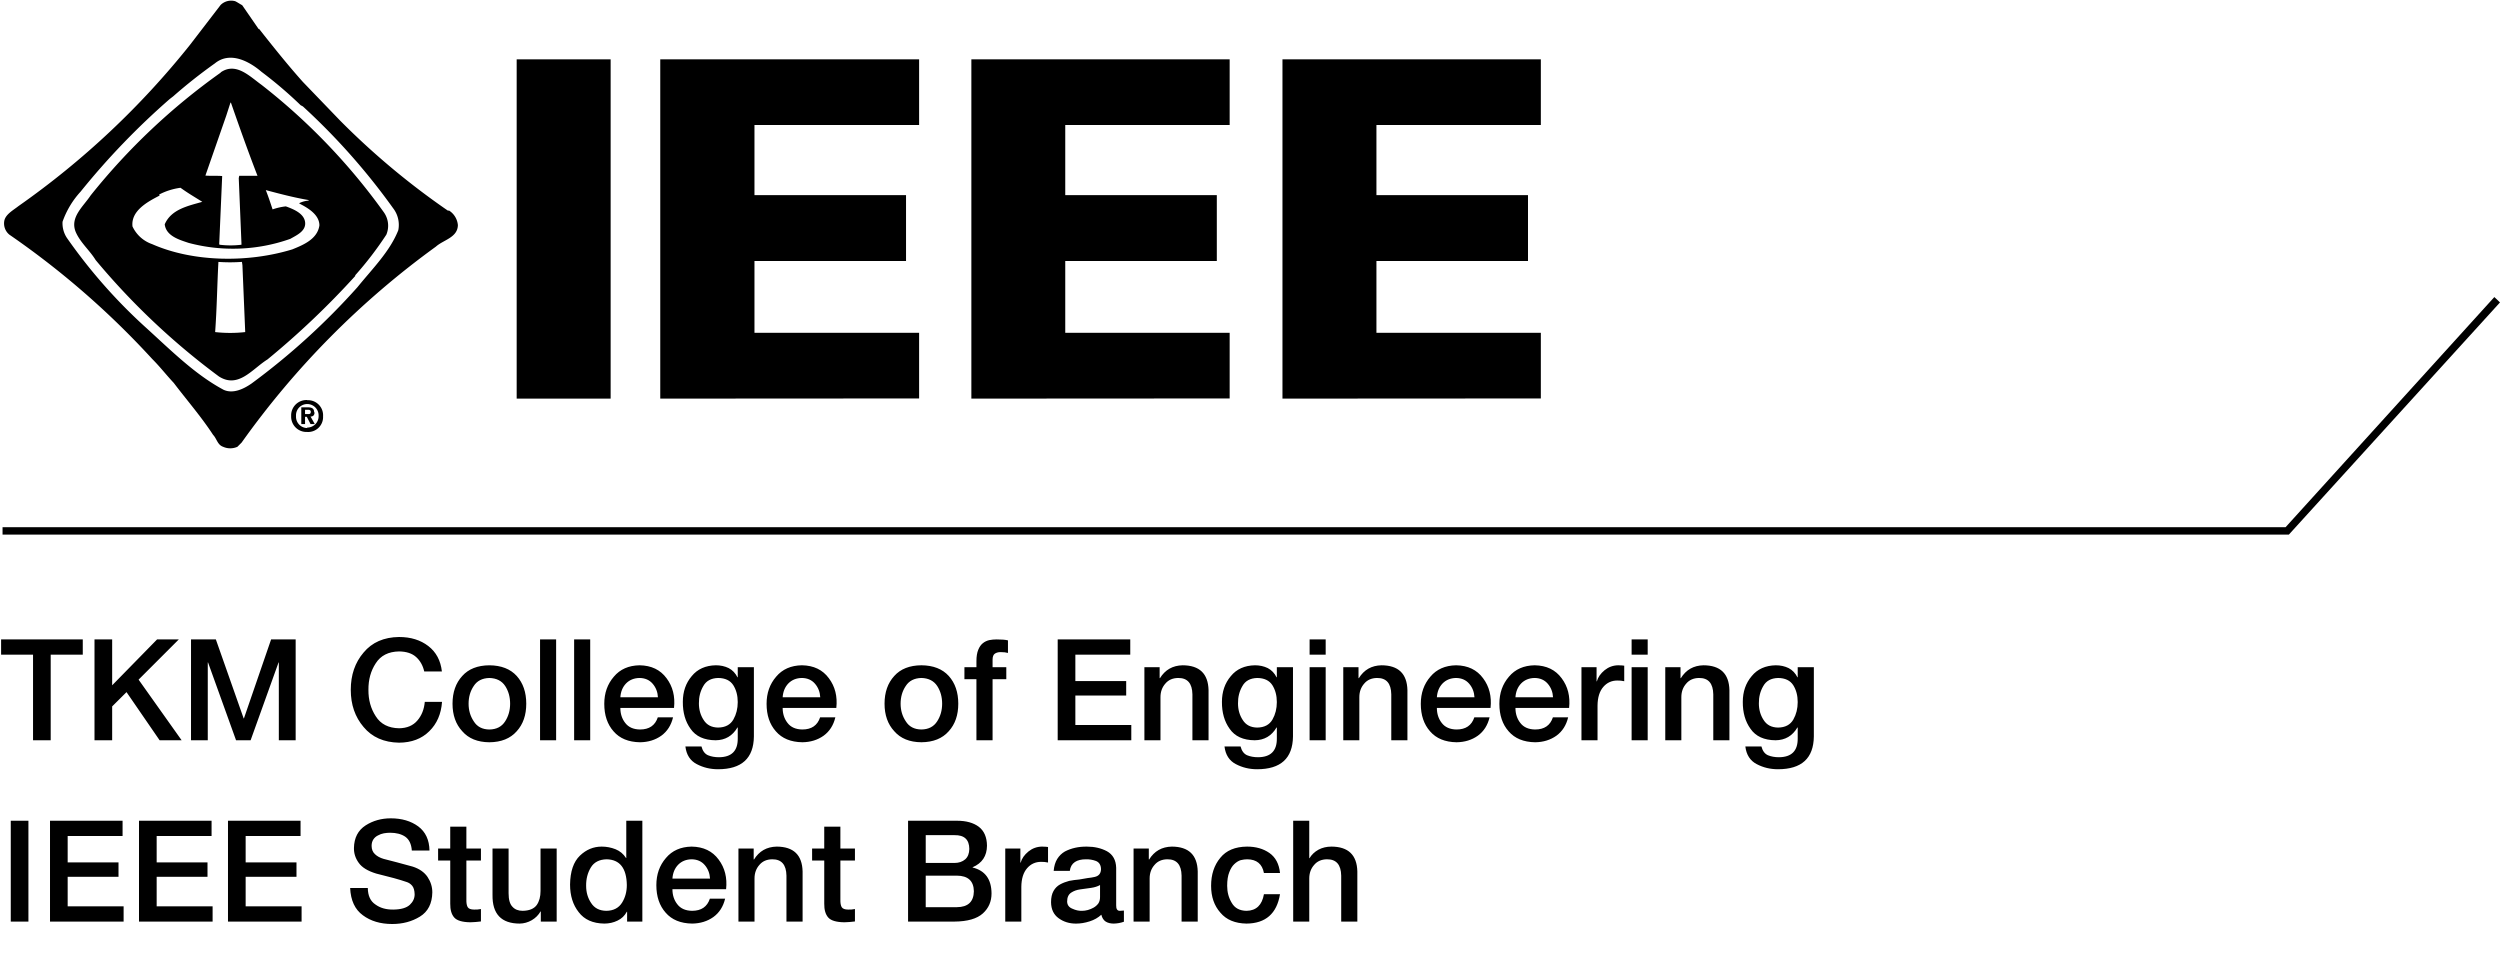 <svg viewBox="0 0 313.4 119.67" version="1.1" xmlns="http://www.w3.org/2000/svg" xmlns:svg="http://www.w3.org/2000/svg">
    <path d="M-426,18.84h11.78V61.37H-426Z" transform="translate(490.77 -11.4)" fill="currentColor" />
    <path d="M-408,61.37V18.84h32.45v8.23h-20.64v8.79h19v8.26h-19v9h20.64v8.23Z" transform="translate(490.77 -11.4)"
        fill="currentColor" />
    <path d="M-369,61.37V18.84h32.38v8.23h-20.61v8.79h19v8.26h-19v9h20.61v8.23Z" transform="translate(490.77 -11.4)"
        fill="currentColor" />
    <path d="M-330,61.37V18.84h32.39v8.23h-20.61v8.79h19v8.26h-19v9h20.61v8.23Z" transform="translate(490.77 -11.4)"
        fill="currentColor" />
    <path
        d="M-463.79,19.31c1.88-1.48,4.24-.25,5.81,1.1a52.28,52.28,0,0,1,4.9,4.18l.28.15A82.17,82.17,0,0,1-441.49,37.5a3.42,3.42,0,0,1,.65,2.76c-1.06,2.67-3.23,4.81-5.11,7.13a86.6,86.6,0,0,1-13.29,12.09c-1,.69-2.32,1.32-3.49.79-3.55-1.89-6.59-4.93-9.67-7.73a66.55,66.55,0,0,1-10-11.34,3.34,3.34,0,0,1-.53-2,10.9,10.9,0,0,1,2.26-3.77,92.31,92.31,0,0,1,11.18-11.62l.44-.34a64.43,64.43,0,0,1,5.21-4.12m5.5-4.3-2.07-3c-.29-.15-.6-.37-.88-.5a1.88,1.88,0,0,0-1.82.47l-3.84,5a103.46,103.46,0,0,1-21.51,20.22c-.63.5-1.57,1-1.76,1.79a1.81,1.81,0,0,0,.63,1.79,105,105,0,0,1,17.9,15.58c1,1,1.76,2,2.7,3,1.6,2.11,3.46,4.25,4.93,6.51.48.5.54,1.25,1.26,1.5a2.19,2.19,0,0,0,1.79,0l.53-.53a106.5,106.5,0,0,1,24.35-24.56c.94-.85,2.73-1.13,2.76-2.7a2.41,2.41,0,0,0-1.1-1.82h-.16A94.39,94.39,0,0,1-448.15,26.5l-4.65-4.83c-1.89-2.11-3.74-4.43-5.5-6.66m-4.8,5.46c1.91-1.32,3.64.51,5.12,1.57A77.4,77.4,0,0,1-442.66,38a2.9,2.9,0,0,1,.32,2.82,43,43,0,0,1-3.9,5.09V46a103.19,103.19,0,0,1-11,10.46c-1.88,1.16-3.64,3.7-6.09,2.13A88.91,88.91,0,0,1-478.78,44c-.75-1.23-1.94-2.2-2.51-3.55-.72-1.82.94-3.14,1.89-4.56a80.55,80.55,0,0,1,16.3-15.39m1.22,3.77-.53,1.64-2.61,7.5c.63.06,1.48,0,2.1.06v.07l-.37,8.48.06.06a11.33,11.33,0,0,0,2.73,0v-.16l-.34-8.19.06-.29,2.29,0c-1.16-3-2.26-6.09-3.33-9.17Zm-8.89,11.65c-1.47.76-3.61,1.89-3.39,3.87A4.23,4.23,0,0,0-471.71,42c5.18,2.29,12.09,2.35,17.59.66,1.32-.54,3.14-1.26,3.39-3,0-1.35-1.44-2.2-2.51-2.74v-.06a3.14,3.14,0,0,1,1.16-.31v-.07c-1.82-.31-3.61-.78-5.37-1.25.31.78.57,1.57.85,2.42a7.65,7.65,0,0,1,1.66-.38c.94.34,2.3.88,2.42,2s-1.1,1.63-1.85,2.07a21.5,21.5,0,0,1-12.75.51c-1.13-.38-2.83-.85-3-2.33.82-1.91,3-2.32,4.71-2.82-.91-.57-1.82-1.1-2.73-1.76a8.15,8.15,0,0,0-2.67.84m7.42,8.45c-.16,3-.19,5.78-.41,8.8a16.94,16.94,0,0,0,3.77,0l-.35-8.39-.06-.41a20.86,20.86,0,0,1-3,0"
        transform="translate(490.77 -11.4)" fill="currentColor" />
    <path
        d="M-452.27,61.55a1.92,1.92,0,0,0-2,2,1.92,1.92,0,0,0,2,2,1.87,1.87,0,0,0,2-1.78v-.2a1.89,1.89,0,0,0-1.78-2h-.2m0,3.49a1.42,1.42,0,0,1-1.41-1.51,1.41,1.41,0,0,1,1.41-1.5,1.43,1.43,0,0,1,1.42,1.5A1.42,1.42,0,0,1-452.27,65m.88-1.91c0-.51-.31-.63-.85-.63H-453v2.1h.47v-.91h.22l.47.91h.53l-.53-.94c.31,0,.5-.16.5-.53m-.78.22h-.41v-.54h.31c.16,0,.41,0,.41.25s-.13.29-.31.29"
        transform="translate(490.77 -11.4)" fill="currentColor" />
    <path
        d="M 0.138,-10.731 H 4.142 V 0 h 2.214 v -10.731 h 4.021 v -1.911 H 0.138 Z M 11.847,0 h 2.214 v -4.246 l 1.799,-1.79 v 0 L 20.01,0 h 2.759 l -5.396,-7.601 5.041,-5.041 h -2.724 l -5.629,5.751 v 0 -5.751 h -2.214 z m 12.098,0 h 2.101 v -9.754 h 0.035 L 29.592,0 h 1.825 l 3.502,-9.754 h 0.035 V 0 h 2.11 v -12.643 h -3.078 l -3.407,9.901 h -0.035 l -3.485,-9.901 h -3.113 z m 31.451,-8.622 q -0.233,-2.058 -1.704,-3.191 -1.47,-1.133 -3.667,-1.133 -2.854,0.035 -4.445,1.946 -1.608,1.876 -1.608,4.678 0,2.776 1.608,4.661 1.591,1.911 4.445,1.963 2.361,-0.017 3.788,-1.435 1.435,-1.401 1.6,-3.684 h -2.162 q -0.121,1.401 -0.925,2.335 -0.813,0.96 -2.3,0.977 -1.998,-0.035 -2.923,-1.505 -0.934,-1.435 -0.917,-3.312 -0.017,-1.911 0.917,-3.329 0.925,-1.453 2.923,-1.487 1.384,0.017 2.145,0.709 0.761,0.692 1.012,1.807 z m 5.949,7.273 q -1.34,-0.017 -1.963,-1.038 -0.64,-0.96 -0.64,-2.196 0,-1.263 0.64,-2.214 0.623,-0.977 1.963,-1.012 1.349,0.035 1.989,1.012 0.614,0.951 0.614,2.214 0,1.237 -0.614,2.196 -0.64,1.02 -1.989,1.038 z m 0,1.6 q 2.231,-0.017 3.433,-1.384 1.193,-1.314 1.193,-3.45 0,-2.145 -1.193,-3.476 -1.202,-1.323 -3.433,-1.34 -2.214,0.017 -3.398,1.34 -1.219,1.332 -1.219,3.476 0,2.136 1.219,3.45 1.185,1.366 3.398,1.384 z M 67.701,0 h 2.015 v -12.643 h -2.015 z m 4.272,0 h 2.015 v -12.643 h -2.015 z m 12.522,-4.056 q 0.233,-2.162 -0.934,-3.718 -1.167,-1.591 -3.381,-1.626 -2.058,0.035 -3.226,1.427 -1.202,1.384 -1.202,3.407 0,2.136 1.167,3.45 1.15,1.332 3.312,1.366 1.539,-0.017 2.672,-0.822 1.116,-0.813 1.47,-2.3 h -1.911 q -0.502,1.522 -2.231,1.522 -1.245,-0.017 -1.859,-0.83 -0.605,-0.778 -0.605,-1.876 z m -6.728,-1.332 q 0.069,-1.055 0.709,-1.729 0.657,-0.675 1.704,-0.692 1.038,0.017 1.643,0.726 0.605,0.709 0.657,1.695 z m 12.262,3.796 q -1.245,-0.017 -1.825,-0.96 -0.588,-0.899 -0.588,-2.067 -0.017,-1.211 0.553,-2.179 0.545,-0.977 1.859,-1.012 1.323,0.017 1.894,0.899 0.562,0.891 0.562,2.127 0,1.219 -0.545,2.179 -0.571,0.994 -1.911,1.012 z m 4.479,-7.567 h -2.024 v 1.263 h -0.035 q -0.389,-0.778 -1.098,-1.15 -0.726,-0.355 -1.608,-0.355 -1.946,0.035 -3.027,1.358 -1.116,1.314 -1.116,3.226 -0.017,2.015 0.969,3.381 Q 87.547,-0.017 89.709,0 q 1.807,-0.017 2.741,-1.608 h 0.035 v 1.392 q 0.017,2.326 -2.352,2.343 -0.778,0 -1.384,-0.251 Q 88.152,1.608 87.936,0.778 h -2.015 q 0.19,1.574 1.427,2.214 1.211,0.64 2.663,0.64 4.445,0 4.497,-4.108 z m 10.334,5.102 q 0.233,-2.162 -0.934,-3.718 -1.167,-1.591 -3.381,-1.626 -2.058,0.035 -3.226,1.427 -1.202,1.384 -1.202,3.407 0,2.136 1.167,3.45 1.15,1.332 3.312,1.366 1.539,-0.017 2.672,-0.822 1.116,-0.813 1.47,-2.3 h -1.911 q -0.502,1.522 -2.231,1.522 -1.245,-0.017 -1.859,-0.83 -0.605,-0.778 -0.605,-1.876 z m -6.728,-1.332 q 0.069,-1.055 0.709,-1.729 0.657,-0.675 1.704,-0.692 1.038,0.017 1.643,0.726 0.605,0.709 0.657,1.695 z m 17.39,4.038 q -1.34,-0.017 -1.963,-1.038 -0.64,-0.96 -0.64,-2.196 0,-1.263 0.64,-2.214 0.623,-0.977 1.963,-1.012 1.349,0.035 1.989,1.012 0.614,0.951 0.614,2.214 0,1.237 -0.614,2.196 -0.64,1.02 -1.989,1.038 z m 0,1.6 q 2.231,-0.017 3.433,-1.384 1.193,-1.314 1.193,-3.45 0,-2.145 -1.193,-3.476 -1.202,-1.323 -3.433,-1.34 -2.214,0.017 -3.398,1.34 -1.219,1.332 -1.219,3.476 0,2.136 1.219,3.45 1.185,1.366 3.398,1.384 z m 5.396,-7.904 h 1.505 V 0 h 2.024 v -7.653 h 1.721 v -1.505 h -1.721 v -0.934 q 0,-0.588 0.303,-0.778 0.285,-0.182 0.692,-0.182 0.579,0 0.934,0.104 v -1.574 q -0.458,-0.121 -1.418,-0.121 -0.476,0 -0.917,0.086 -0.458,0.104 -0.813,0.389 -0.355,0.285 -0.571,0.813 -0.233,0.553 -0.233,1.435 v 0.761 h -1.505 z M 132.592,0 h 9.227 v -1.911 h -7.013 v -3.701 h 6.373 v -1.807 h -6.373 v -3.312 h 6.883 v -1.911 h -9.097 z m 10.87,0 h 2.015 v -5.405 q 0,-1.02 0.623,-1.712 0.571,-0.675 1.591,-0.692 1.755,-0.017 1.79,2.049 V 0 h 2.023 v -6.287 q -0.078,-3.096 -3.243,-3.113 -1.877,0.035 -2.854,1.626 l -0.035,-0.035 v -1.349 h -1.911 z m 14.147,-1.591 q -1.245,-0.017 -1.825,-0.96 -0.588,-0.899 -0.588,-2.067 -0.017,-1.211 0.553,-2.179 0.545,-0.977 1.859,-1.012 1.323,0.017 1.894,0.899 0.562,0.891 0.562,2.127 0,1.219 -0.545,2.179 -0.571,0.994 -1.911,1.012 z m 4.479,-7.567 h -2.023 v 1.263 h -0.035 q -0.389,-0.778 -1.098,-1.15 -0.726,-0.355 -1.608,-0.355 -1.946,0.035 -3.027,1.358 -1.116,1.314 -1.116,3.226 -0.017,2.015 0.969,3.381 0.977,1.418 3.139,1.435 1.807,-0.017 2.741,-1.608 h 0.035 v 1.392 q 0.017,2.326 -2.352,2.343 -0.778,0 -1.384,-0.251 -0.597,-0.268 -0.813,-1.098 h -2.015 q 0.19,1.574 1.427,2.214 1.211,0.64 2.663,0.64 4.445,0 4.497,-4.108 z M 164.172,0 h 2.015 v -9.158 h -2.015 z m 0,-10.731 h 2.015 v -1.911 h -2.015 z M 168.392,0 h 2.015 v -5.405 q 0,-1.02 0.623,-1.712 0.571,-0.675 1.591,-0.692 1.755,-0.017 1.79,2.049 V 0 h 2.024 v -6.287 q -0.078,-3.096 -3.243,-3.113 -1.877,0.035 -2.854,1.626 l -0.035,-0.035 v -1.349 h -1.911 z m 18.462,-4.056 q 0.233,-2.162 -0.934,-3.718 -1.167,-1.591 -3.381,-1.626 -2.058,0.035 -3.226,1.427 -1.202,1.384 -1.202,3.407 0,2.136 1.167,3.45 1.15,1.332 3.312,1.366 1.539,-0.017 2.672,-0.822 1.116,-0.813 1.47,-2.3 h -1.911 q -0.502,1.522 -2.231,1.522 -1.245,-0.017 -1.859,-0.83 -0.605,-0.778 -0.605,-1.876 z m -6.728,-1.332 q 0.069,-1.055 0.709,-1.729 0.657,-0.675 1.704,-0.692 1.038,0.017 1.643,0.726 0.605,0.709 0.657,1.695 z m 16.577,1.332 q 0.233,-2.162 -0.934,-3.718 -1.167,-1.591 -3.381,-1.626 -2.058,0.035 -3.225,1.427 -1.202,1.384 -1.202,3.407 0,2.136 1.167,3.45 1.15,1.332 3.312,1.366 1.539,-0.017 2.672,-0.822 1.116,-0.813 1.47,-2.3 h -1.911 q -0.502,1.522 -2.231,1.522 -1.245,-0.017 -1.859,-0.83 -0.605,-0.778 -0.605,-1.876 z m -6.728,-1.332 q 0.069,-1.055 0.709,-1.729 0.657,-0.675 1.704,-0.692 1.038,0.017 1.643,0.726 0.605,0.709 0.657,1.695 z M 198.252,0 h 2.015 v -4.358 q 0.017,-1.522 0.726,-2.335 0.692,-0.796 1.755,-0.796 0.233,0 0.441,0.017 0.216,0.035 0.424,0.069 v -1.946 q -0.156,-0.035 -0.761,-0.052 -0.951,0.017 -1.695,0.614 -0.761,0.623 -0.977,1.401 h -0.035 v -1.773 h -1.894 z m 6.287,0 h 2.015 v -9.158 h -2.015 z m 0,-10.731 h 2.015 v -1.911 h -2.015 z M 208.758,0 h 2.015 v -5.405 q 0,-1.02 0.623,-1.712 0.571,-0.675 1.591,-0.692 1.755,-0.017 1.79,2.049 V 0 h 2.024 v -6.287 q -0.078,-3.096 -3.243,-3.113 -1.877,0.035 -2.854,1.626 l -0.035,-0.035 v -1.349 h -1.911 z m 14.147,-1.591 q -1.245,-0.017 -1.825,-0.96 -0.588,-0.899 -0.588,-2.067 -0.017,-1.211 0.553,-2.179 0.545,-0.977 1.859,-1.012 1.323,0.017 1.894,0.899 0.562,0.891 0.562,2.127 0,1.219 -0.545,2.179 -0.571,0.994 -1.911,1.012 z m 4.479,-7.567 h -2.024 v 1.263 h -0.035 q -0.389,-0.778 -1.098,-1.15 -0.726,-0.355 -1.608,-0.355 -1.946,0.035 -3.027,1.358 -1.116,1.314 -1.116,3.226 -0.017,2.015 0.969,3.381 0.977,1.418 3.139,1.435 1.807,-0.017 2.741,-1.608 h 0.035 v 1.392 q 0.017,2.326 -2.352,2.343 -0.778,0 -1.384,-0.251 -0.597,-0.268 -0.813,-1.098 h -2.015 q 0.19,1.574 1.427,2.214 1.211,0.64 2.663,0.64 4.445,0 4.497,-4.108 z"
        fill="currentColor" transform="translate(0 92.8)" />
    <path
        d="M 1.349,0 H 3.563 V -12.643 H 1.349 Z M 6.269,0 H 15.496 V -1.911 H 8.483 V -5.612 H 14.856 V -7.42 H 8.483 v -3.312 h 6.883 v -1.911 H 6.269 Z M 17.425,0 h 9.227 v -1.911 h -7.013 v -3.701 h 6.373 v -1.807 h -6.373 v -3.312 h 6.883 v -1.911 h -9.097 z m 11.155,0 h 9.227 v -1.911 h -7.013 v -3.701 h 6.373 v -1.807 h -6.373 v -3.312 h 6.883 v -1.911 h -9.097 z m 15.315,-4.211 q 0.104,2.335 1.591,3.416 1.47,1.098 3.684,1.098 1.963,0 3.468,-0.925 1.522,-0.934 1.557,-3.044 0,-1.029 -0.597,-1.928 -0.605,-0.891 -1.859,-1.297 -2.162,-0.597 -3.649,-0.969 -0.675,-0.199 -1.081,-0.588 -0.424,-0.389 -0.424,-1.046 0,-0.476 0.225,-0.813 0.216,-0.32 0.571,-0.493 0.355,-0.199 0.744,-0.268 0.406,-0.069 0.778,-0.069 1.167,0 1.894,0.493 0.744,0.519 0.83,1.738 h 2.214 q -0.035,-1.998 -1.41,-3.027 -1.384,-1.012 -3.442,-1.012 -1.764,0 -3.148,0.882 -1.435,0.925 -1.47,2.836 -0.017,1.012 0.597,1.859 0.605,0.865 2.196,1.349 2.534,0.614 3.779,1.046 0.424,0.121 0.726,0.476 0.294,0.355 0.311,1.081 0,0.744 -0.597,1.306 -0.623,0.588 -2.075,0.605 -1.358,0.017 -2.248,-0.64 -0.934,-0.614 -0.951,-2.067 z m 11.026,-3.442 h 1.522 v 5.405 q -0.017,1.15 0.502,1.738 0.51,0.579 2.032,0.597 0.657,-0.017 1.314,-0.104 V -1.574 q -0.424,0.086 -0.847,0.069 -0.64,0 -0.822,-0.32 -0.173,-0.32 -0.156,-0.934 v -4.894 h 1.825 V -9.158 H 58.465 v -2.741 h -2.024 v 2.741 H 54.92 Z M 69.785,-9.158 H 67.761 v 5.318 q 0,1.081 -0.476,1.764 -0.519,0.709 -1.773,0.726 -0.813,0 -1.271,-0.51 -0.484,-0.493 -0.484,-1.686 v -5.612 h -2.015 v 5.811 q -0.052,3.597 3.416,3.597 0.796,-0.017 1.505,-0.424 0.709,-0.415 1.098,-1.098 h 0.035 V 0 h 1.989 z m 3.692,4.678 q -0.017,-1.297 0.588,-2.3 0.597,-0.994 1.98,-1.029 2.482,0.052 2.534,3.226 0,1.237 -0.588,2.196 -0.631,1.02 -1.98,1.038 -1.297,-0.017 -1.911,-0.986 -0.623,-0.925 -0.623,-2.145 z m 7.048,-8.163 h -2.015 v 4.67 h -0.035 q -0.484,-0.761 -1.314,-1.098 -0.83,-0.329 -1.738,-0.329 -1.539,0 -2.724,1.133 -1.202,1.15 -1.237,3.623 0,2.093 1.081,3.459 1.055,1.401 3.2,1.435 0.908,0 1.669,-0.372 0.761,-0.355 1.167,-1.116 h 0.035 V 0 h 1.911 z m 10.498,8.587 q 0.233,-2.162 -0.934,-3.718 -1.167,-1.591 -3.381,-1.626 -2.058,0.035 -3.226,1.427 -1.202,1.384 -1.202,3.407 0,2.136 1.167,3.45 1.15,1.332 3.312,1.366 1.539,-0.017 2.672,-0.822 1.116,-0.813 1.47,-2.3 h -1.911 q -0.502,1.522 -2.231,1.522 -1.245,-0.017 -1.859,-0.83 -0.605,-0.778 -0.605,-1.876 z m -6.728,-1.332 q 0.069,-1.055 0.709,-1.729 0.657,-0.675 1.704,-0.692 1.038,0.017 1.643,0.726 0.605,0.709 0.657,1.695 z M 92.571,0 h 2.015 v -5.405 q 0,-1.02 0.623,-1.712 0.571,-0.675 1.591,-0.692 1.755,-0.017 1.79,2.049 V 0 h 2.024 v -6.287 q -0.078,-3.096 -3.243,-3.113 -1.876,0.035 -2.854,1.626 l -0.035,-0.035 v -1.349 h -1.911 z m 9.235,-7.653 h 1.522 v 5.405 q -0.017,1.15 0.502,1.738 0.51,0.579 2.032,0.597 0.657,-0.017 1.314,-0.104 V -1.574 q -0.424,0.086 -0.847,0.069 -0.64,0 -0.822,-0.32 -0.173,-0.32 -0.156,-0.934 v -4.894 h 1.825 v -1.505 h -1.825 v -2.741 h -2.024 v 2.741 h -1.522 z m 14.242,1.894 h 3.909 q 2.093,0.017 2.127,1.954 -0.035,1.98 -2.127,1.998 h -3.909 z M 113.835,0 h 5.802 q 2.465,-0.017 3.58,-1.029 1.081,-0.986 1.081,-2.499 -0.017,-2.672 -2.369,-3.251 v -0.035 q 1.781,-0.761 1.799,-2.698 -0.017,-1.591 -1.02,-2.369 -1.012,-0.761 -2.733,-0.761 h -6.14 z m 2.214,-10.835 h 3.606 q 1.842,-0.035 1.859,1.729 -0.017,0.856 -0.51,1.297 -0.527,0.458 -1.349,0.458 h -3.606 z M 126.019,0 h 2.015 v -4.358 q 0.017,-1.522 0.726,-2.335 0.692,-0.796 1.755,-0.796 0.233,0 0.441,0.017 0.216,0.035 0.424,0.069 v -1.946 q -0.156,-0.035 -0.761,-0.052 -0.951,0.017 -1.695,0.614 -0.761,0.623 -0.977,1.401 h -0.035 v -1.773 h -1.894 z m 11.882,-4.583 v 1.505 q 0,0.476 -0.208,0.796 -0.233,0.32 -0.588,0.527 -0.355,0.199 -0.726,0.303 -0.389,0.104 -0.744,0.104 -0.588,0.017 -1.185,-0.259 -0.657,-0.251 -0.674,-0.908 0,-0.778 0.51,-1.116 0.484,-0.32 1.133,-0.406 0.692,-0.104 1.366,-0.19 0.657,-0.095 1.116,-0.355 z m 2.023,-2.162 q -0.043,-1.453 -1.159,-2.075 -1.09,-0.579 -2.508,-0.579 -1.565,-0.017 -2.767,0.614 -0.579,0.337 -0.951,0.925 -0.372,0.597 -0.45,1.505 h 2.024 q 0.086,-0.744 0.64,-1.116 0.51,-0.337 1.375,-0.337 0.657,-0.017 1.263,0.208 0.614,0.251 0.631,1.029 -0.017,0.813 -0.813,0.977 -0.372,0.086 -0.865,0.138 -0.493,0.069 -1.064,0.182 -0.64,0.052 -1.254,0.173 -0.623,0.164 -1.133,0.441 -0.519,0.285 -0.822,0.822 -0.311,0.545 -0.311,1.41 0.017,1.332 0.951,2.006 0.925,0.675 2.179,0.675 0.847,0 1.721,-0.285 0.847,-0.268 1.453,-0.83 v 0 Q 138.204,-0.268 138.61,0 q 0.406,0.251 1.012,0.251 0.674,-0.017 1.271,-0.233 V -1.384 q -0.32,0.035 -0.493,0.035 -0.493,0.017 -0.476,-0.692 z M 142.104,0 h 2.015 v -5.405 q 0,-1.02 0.623,-1.712 0.571,-0.675 1.591,-0.692 1.755,-0.017 1.79,2.049 V 0 h 2.024 v -6.287 q -0.078,-3.096 -3.243,-3.113 -1.877,0.035 -2.854,1.626 l -0.035,-0.035 v -1.349 h -1.911 z m 18.359,-6.088 q -0.173,-1.704 -1.332,-2.516 -1.15,-0.796 -2.793,-0.796 -2.248,0.017 -3.364,1.41 -1.15,1.384 -1.15,3.511 0,2.049 1.167,3.364 1.116,1.332 3.277,1.366 3.589,-0.035 4.194,-3.684 h -2.015 q -0.355,2.049 -2.179,2.084 -1.297,-0.017 -1.859,-1.003 -0.571,-0.943 -0.571,-2.127 0,-1.064 0.268,-1.721 0.251,-0.657 0.623,-1.003 0.389,-0.372 0.813,-0.502 0.441,-0.104 0.813,-0.104 1.773,0.017 2.093,1.721 z M 162.114,0 h 2.015 v -5.405 q 0,-1.02 0.623,-1.712 0.571,-0.675 1.591,-0.692 1.755,-0.017 1.79,2.049 V 0 h 2.023 v -6.287 q -0.078,-3.096 -3.243,-3.113 -0.908,0 -1.634,0.389 -0.726,0.406 -1.116,1.064 h -0.035 v -4.696 h -2.015 z"
        fill="currentColor" transform="translate(0 115.53)" />
    <polygon points="286.93 67.02 0.32 67.02 0.32 66.09 286.52 66.09 312.69 37.24 313.4 37.91 286.93 67.02"
        fill="currentColor" />
</svg>